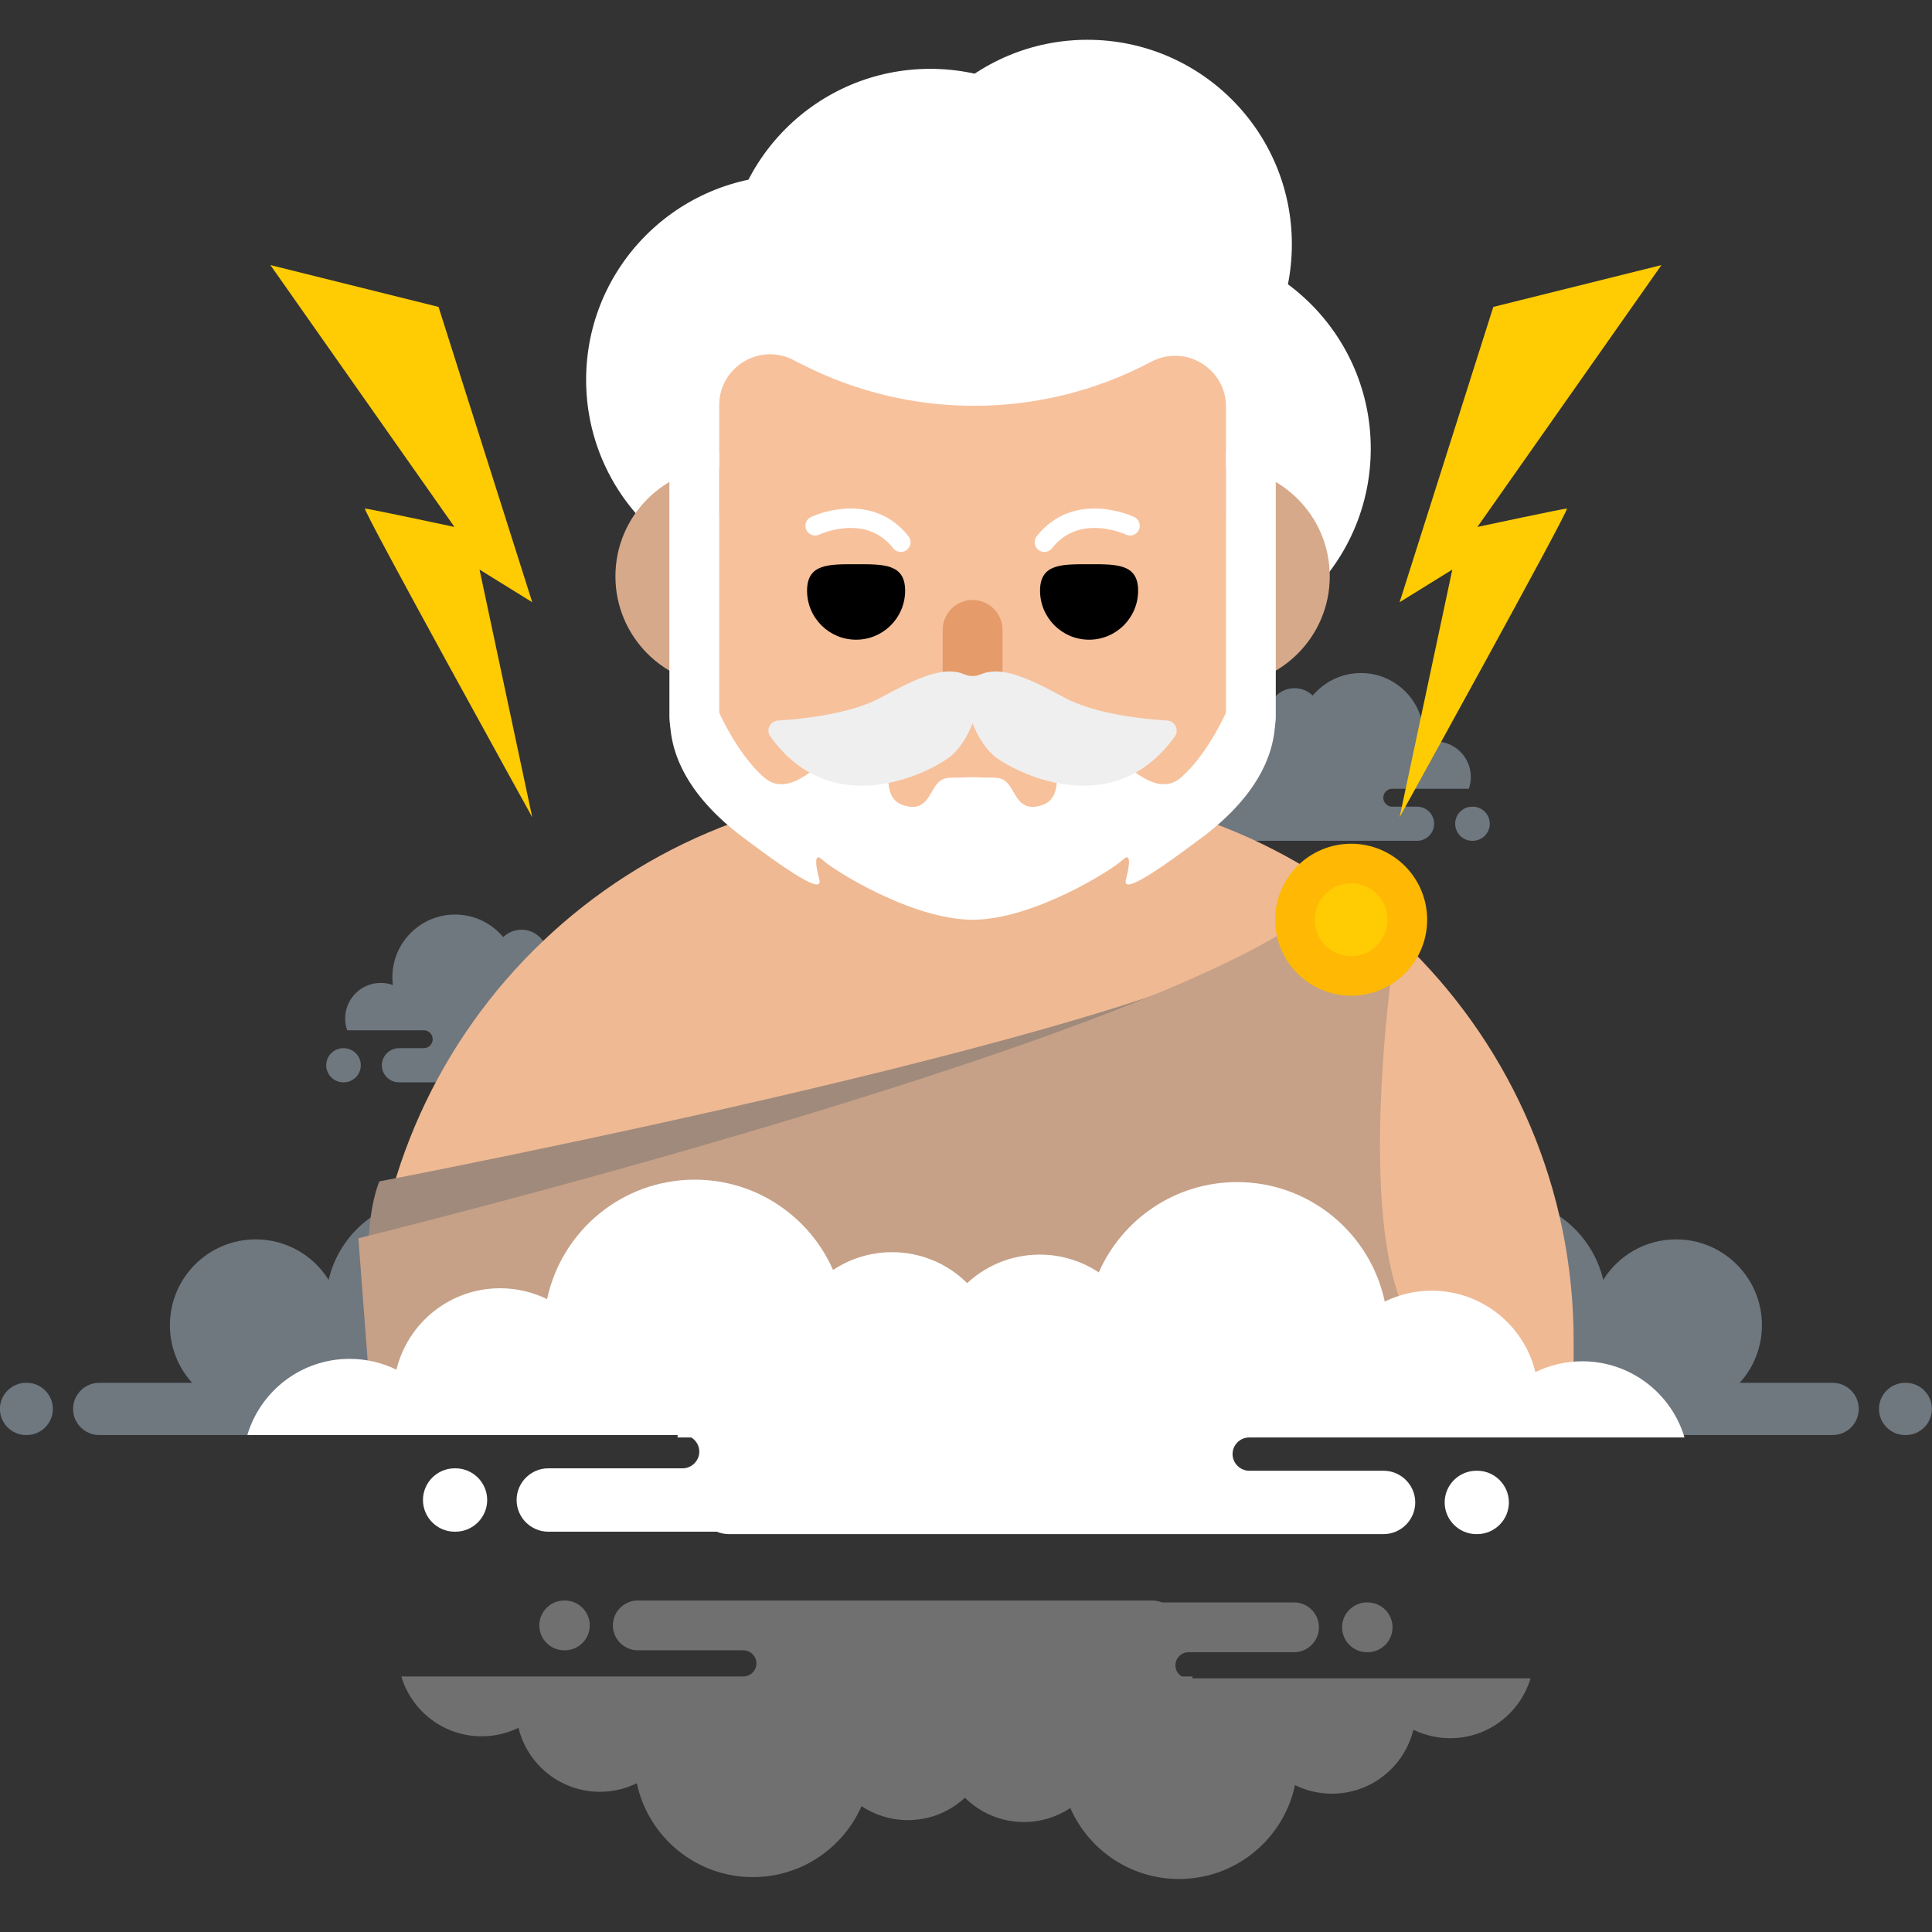 <svg width="240" height="240" viewBox="0 0 240 240" fill="none" xmlns="http://www.w3.org/2000/svg">
<rect x="0" y="0" width="240" height="240" fill="#333333" stroke="none"/>
<g clip-path="url(#clip0_4073_42454)">
<g opacity="0.3">
<path fill-rule="evenodd" clip-rule="evenodd" d="M143.126 205.007L140.203 205.007C139.31 205.007 138.58 205.737 138.58 206.63C138.58 207.523 139.131 208.254 140.203 208.254L148.135 208.254C148.018 213.902 143.402 218.445 137.726 218.445C134.443 218.445 131.517 216.925 129.608 214.552C128.187 215.28 126.577 215.69 124.871 215.69C124.299 215.69 123.738 215.643 123.191 215.554C123.192 215.6 123.193 215.645 123.193 215.69C123.193 221.44 118.531 226.102 112.782 226.102C110.651 226.102 108.671 225.462 107.022 224.364C104.742 229.555 99.556 233.181 93.523 233.181C86.44 233.181 80.524 228.181 79.11 221.519C77.726 222.199 76.169 222.582 74.523 222.582C69.622 222.582 65.512 219.195 64.406 214.634C63.025 215.31 61.473 215.69 59.833 215.69C55.116 215.69 51.133 212.554 49.852 208.254L92.343 208.254C93.236 208.254 93.966 207.524 93.966 206.63C93.966 205.737 93.212 205.007 92.343 205.007L79.228 205.007C77.526 205.007 76.135 203.615 76.135 201.914C76.135 200.213 77.526 198.821 79.228 198.821L143.126 198.821C144.827 198.821 146.218 200.213 146.218 201.914C146.218 203.615 144.827 205.007 143.126 205.007ZM70.17 205.007C71.871 205.007 73.263 203.615 73.263 201.914C73.263 200.213 71.871 198.821 70.17 198.821L70.087 198.821C68.386 198.821 66.995 200.213 66.995 201.914C66.995 203.614 68.386 205.007 70.087 205.007L70.17 205.007Z" fill="white"/>
<path fill-rule="evenodd" clip-rule="evenodd" d="M96.855 205.243C95.154 205.243 93.762 203.851 93.762 202.15C93.762 200.45 95.154 199.058 96.855 199.058L160.753 199.058C162.454 199.058 163.845 200.449 163.845 202.15C163.845 203.851 162.454 205.243 160.753 205.243L147.638 205.243C146.769 205.243 146.014 205.974 146.014 206.867C146.014 207.76 146.745 208.49 147.638 208.49L190.128 208.49C188.848 212.791 184.864 215.926 180.148 215.926C178.507 215.926 176.955 215.546 175.575 214.87C174.468 219.431 170.358 222.818 165.457 222.818C163.811 222.818 162.254 222.436 160.87 221.755C159.457 228.418 153.541 233.417 146.457 233.417C140.424 233.417 135.239 229.791 132.959 224.6C131.309 225.698 129.329 226.338 127.199 226.338C121.449 226.338 116.788 221.676 116.788 215.926C116.788 215.881 116.789 215.836 116.789 215.791C116.242 215.88 115.682 215.926 115.109 215.926C113.404 215.926 111.793 215.516 110.373 214.788C108.464 217.162 105.537 218.681 102.255 218.681C96.579 218.681 91.963 214.138 91.845 208.49L99.777 208.49C100.85 208.49 101.401 207.76 101.401 206.866C101.401 205.973 100.67 205.243 99.777 205.243L96.855 205.243ZM169.893 205.243C171.595 205.243 172.986 203.851 172.986 202.15C172.986 200.45 171.595 199.058 169.893 199.058L169.81 199.058C168.109 199.058 166.717 200.449 166.717 202.15C166.717 203.851 168.109 205.243 169.81 205.243L169.893 205.243Z" fill="white"/>
</g>
<path opacity="0.5" fill-rule="evenodd" clip-rule="evenodd" d="M87.462 130.211H85.457C84.845 130.211 84.344 129.71 84.344 129.098C84.344 128.485 84.722 127.985 85.457 127.985H87.143C87.272 127.578 87.342 127.145 87.342 126.695C87.342 124.814 86.118 123.219 84.424 122.661C84.087 118.767 80.82 115.71 76.838 115.71C73.76 115.71 71.11 117.536 69.909 120.163C69.47 119.519 68.81 119.038 68.039 118.827C68.04 118.802 68.04 118.777 68.04 118.753C68.04 116.952 66.581 115.492 64.78 115.492C63.9 115.492 63.1 115.842 62.514 116.41C61.084 114.698 58.935 113.609 56.531 113.609C52.229 113.609 48.741 117.097 48.741 121.4C48.741 121.726 48.761 122.047 48.8 122.363C48.331 122.193 47.824 122.101 47.296 122.101C44.855 122.101 42.876 124.079 42.876 126.52C42.876 127.034 42.964 127.526 43.125 127.985H52.639C53.252 127.985 53.753 128.485 53.753 129.098C53.753 129.71 53.236 130.211 52.639 130.211H49.555C48.389 130.211 47.434 131.165 47.434 132.332C47.434 133.498 48.389 134.452 49.555 134.452H87.462C88.628 134.452 89.582 133.498 89.582 132.332C89.582 131.165 88.628 130.211 87.462 130.211ZM42.701 130.211C43.867 130.211 44.822 131.165 44.822 132.332C44.822 133.498 43.867 134.452 42.701 134.452H42.644C41.477 134.452 40.523 133.498 40.523 132.332C40.523 131.165 41.477 130.211 42.644 130.211H42.701Z" fill="#ACBCCC"/>
<path opacity="0.5" fill-rule="evenodd" clip-rule="evenodd" d="M138.127 100.208C136.96 100.208 136.006 101.162 136.006 102.329C136.006 103.495 136.96 104.449 138.127 104.449H176.033C177.2 104.449 178.154 103.495 178.154 102.329C178.154 101.162 177.2 100.208 176.033 100.208H172.949C172.353 100.208 171.836 99.707 171.836 99.095C171.836 98.482 172.337 97.982 172.949 97.982H182.464C182.625 97.523 182.712 97.031 182.712 96.518C182.712 94.076 180.733 92.098 178.292 92.098C177.764 92.098 177.258 92.19 176.788 92.36C176.827 92.044 176.848 91.723 176.848 91.397C176.848 87.094 173.36 83.606 169.057 83.606C166.653 83.606 164.504 84.695 163.075 86.407C162.488 85.839 161.689 85.489 160.808 85.489C159.008 85.489 157.548 86.949 157.548 88.749C157.548 88.774 157.548 88.799 157.549 88.823C156.778 89.035 156.119 89.516 155.68 90.159C154.479 87.533 151.828 85.707 148.751 85.707C144.769 85.707 141.501 88.764 141.165 92.658C139.47 93.216 138.247 94.811 138.247 96.692C138.247 97.141 138.317 97.575 138.446 97.982H140.131C140.867 97.982 141.244 98.482 141.244 99.095C141.244 99.707 140.744 100.208 140.131 100.208L138.127 100.208ZM182.945 100.208C184.111 100.208 185.065 101.162 185.065 102.329C185.065 103.495 184.111 104.449 182.945 104.449H182.887C181.721 104.449 180.767 103.495 180.767 102.329C180.767 101.162 181.721 100.208 182.887 100.208L182.945 100.208Z" fill="#ACBCCC"/>
<path opacity="0.5" fill-rule="evenodd" clip-rule="evenodd" d="M43.01 171.778H52.968C52.809 171.143 52.724 170.402 52.724 169.535C52.724 162.217 58.657 156.284 65.976 156.284C68.937 156.284 71.671 157.256 73.878 158.897C73.874 158.774 73.873 158.651 73.873 158.527C73.873 151.209 79.805 145.276 87.124 145.276C91.301 145.276 95.026 147.21 97.455 150.23C99.264 149.304 101.313 148.782 103.484 148.782C104.213 148.782 104.926 148.841 105.622 148.955C105.621 148.897 105.62 148.84 105.62 148.782C105.62 141.463 111.553 135.531 118.871 135.531C121.582 135.531 124.102 136.345 126.202 137.743C129.103 131.136 135.703 126.521 143.381 126.521C152.396 126.521 159.926 132.884 161.725 141.363C163.487 140.497 165.468 140.01 167.563 140.01C173.801 140.01 179.031 144.321 180.44 150.126C182.197 149.266 184.172 148.782 186.26 148.782C192.531 148.782 197.784 153.137 199.159 158.988C201.043 155.97 204.392 153.96 208.212 153.96C214.1 153.96 218.874 158.734 218.874 164.622C218.874 167.376 217.83 169.886 216.115 171.778H227.658C229.443 171.778 230.903 173.238 230.903 175.023C230.903 176.807 229.443 178.267 227.658 178.267H43.01C41.225 178.267 39.765 176.807 39.765 175.023C39.765 173.238 41.225 171.778 43.01 171.778ZM236.658 171.778H236.745C238.53 171.778 239.99 173.238 239.99 175.023C239.99 176.808 238.53 178.267 236.745 178.267H236.658C234.873 178.267 233.413 176.808 233.413 175.023C233.413 173.238 234.873 171.778 236.658 171.778Z" fill="#ACBCCC"/>
<path opacity="0.5" fill-rule="evenodd" clip-rule="evenodd" d="M196.971 171.778C198.755 171.778 200.215 173.238 200.215 175.023C200.215 176.807 198.755 178.267 196.971 178.267H12.323C10.538 178.267 9.078 176.807 9.078 175.023C9.078 173.238 10.538 171.778 12.323 171.778H23.866C22.151 169.886 21.107 167.376 21.107 164.622C21.107 158.734 25.88 153.96 31.769 153.96C35.589 153.96 38.938 155.97 40.821 158.988C42.197 153.137 47.45 148.782 53.72 148.782C55.809 148.782 57.784 149.266 59.541 150.126C60.95 144.321 66.18 140.01 72.418 140.01C74.513 140.01 76.494 140.497 78.255 141.363C80.055 132.884 87.584 126.521 96.6 126.521C104.278 126.521 110.878 131.136 113.779 137.743C115.879 136.345 118.399 135.531 121.11 135.531C128.428 135.531 134.361 141.463 134.361 148.782C134.361 148.84 134.359 148.897 134.359 148.955C135.055 148.841 135.768 148.782 136.497 148.782C138.667 148.782 140.717 149.304 142.526 150.23C144.955 147.21 148.679 145.276 152.857 145.276C160.175 145.276 166.108 151.209 166.108 158.527C166.108 158.651 166.106 158.775 166.103 158.897C168.309 157.256 171.044 156.284 174.005 156.284C181.324 156.284 187.257 162.217 187.257 169.535C187.257 170.402 187.172 171.143 187.013 171.778L196.971 171.778ZM6.567 175.023C6.567 176.807 5.107 178.267 3.323 178.267H3.236C1.45 178.267 -0.01 176.807 -0.01 175.023C-0.01 173.238 1.45 171.778 3.236 171.778H3.323C5.107 171.778 6.567 173.238 6.567 175.023Z" fill="#ACBCCC"/>
<path d="M185.503 38.125L173.864 74.811L180.411 70.757L173.864 101.519C173.864 101.519 195.065 63.171 194.649 63.171C194.233 63.171 183.529 65.457 183.529 65.457L206.392 32.929L185.503 38.125Z" fill="#FFCB03"/>
<path d="M54.477 38.125L66.117 74.811L59.57 70.757L66.117 101.519C66.117 101.519 44.916 63.171 45.332 63.171C45.748 63.171 56.452 65.457 56.452 65.457L33.588 32.929L54.477 38.125Z" fill="#FFCB03"/>
<path d="M114.681 98.011H126.957C164.778 98.011 195.483 128.717 195.483 166.537V175.343H46.155V166.537C46.155 128.717 76.861 98.011 114.681 98.011Z" fill="#EFB993"/>
<path d="M45.711 155.732C45.711 155.732 45.718 150.218 47.126 146.754C47.126 146.754 150.293 127.051 161.552 115.035L130.699 147.403L45.711 155.732Z" fill="#A08A7C"/>
<path d="M44.517 153.823C44.517 153.823 159.804 125.481 166.949 109.026L173.877 113.573C173.877 113.573 167.815 149.514 174.743 163.371C181.672 177.227 46.155 175.342 46.155 175.342L44.517 153.823Z" fill="#C6A187"/>
<path d="M167.846 123.692C173.059 123.692 177.286 119.466 177.286 114.252C177.286 109.038 173.059 104.812 167.846 104.812C162.632 104.812 158.406 109.038 158.406 114.252C158.406 119.466 162.632 123.692 167.846 123.692Z" fill="#FFB803"/>
<path d="M167.846 118.781C170.347 118.781 172.375 116.754 172.375 114.252C172.375 111.751 170.347 109.724 167.846 109.724C165.345 109.724 163.317 111.751 163.317 114.252C163.317 116.754 165.345 118.781 167.846 118.781Z" fill="#FFCB03"/>
<path d="M135.086 55.729C149.111 55.729 160.48 44.36 160.48 30.336C160.48 16.311 149.111 4.942 135.086 4.942C121.062 4.942 109.693 16.311 109.693 30.336C109.693 44.36 121.062 55.729 135.086 55.729Z" fill="white"/>
<path d="M144.888 81.122C158.912 81.122 170.281 69.753 170.281 55.729C170.281 41.705 158.912 30.336 144.888 30.336C130.864 30.336 119.495 41.705 119.495 55.729C119.495 69.753 130.864 81.122 144.888 81.122Z" fill="white"/>
<path d="M98.203 72.57C112.227 72.57 123.596 61.202 123.596 47.177C123.596 33.153 112.227 21.784 98.203 21.784C84.178 21.784 72.81 33.153 72.81 47.177C72.81 61.202 84.178 72.57 98.203 72.57Z" fill="white"/>
<path d="M115.558 59.337C129.582 59.337 140.951 47.968 140.951 33.944C140.951 19.92 129.582 8.551 115.558 8.551C101.534 8.551 90.165 19.92 90.165 33.944C90.165 47.968 101.534 59.337 115.558 59.337Z" fill="white"/>
<path d="M120.819 17.604C142.708 17.604 160.479 35.375 160.479 57.264V71.591H81.159V57.264C81.159 35.375 98.93 17.604 120.819 17.604Z" fill="white"/>
<path d="M90.041 85.181C97.547 85.181 103.632 79.097 103.632 71.591C103.632 64.085 97.547 58 90.041 58C82.535 58 76.45 64.085 76.45 71.591C76.45 79.097 82.535 85.181 90.041 85.181Z" fill="#D6A98A"/>
<path d="M151.598 85.181C159.104 85.181 165.188 79.097 165.188 71.591C165.188 64.085 159.104 58 151.598 58C144.092 58 138.007 64.085 138.007 71.591C138.007 79.097 144.092 85.181 151.598 85.181Z" fill="#D6A98A"/>
<path d="M110.063 53.736H131.576C145.822 53.736 157.388 65.302 157.388 79.548V83.271C157.388 96.379 146.746 107.022 133.638 107.022H111.724C96.561 107.022 84.25 94.711 84.25 79.548C84.25 65.302 95.816 53.736 110.063 53.736Z" fill="#F7C19C"/>
<path fill-rule="evenodd" clip-rule="evenodd" d="M152.298 66.15H89.34V50.341C89.34 45.618 94.33 42.563 98.537 44.71L99.643 45.274C113.29 52.241 129.477 52.115 143.014 44.937C147.225 42.705 152.298 45.757 152.298 50.523V66.15Z" fill="#F7C19C"/>
<path d="M83.155 56.067H89.34V95.186C85.926 95.186 83.155 92.415 83.155 89.001V56.067Z" fill="white"/>
<path d="M152.298 56.067H158.483V89.001C158.483 92.415 155.712 95.186 152.298 95.186V56.067Z" fill="white"/>
<path fill-rule="evenodd" clip-rule="evenodd" d="M158.389 88.668C158.163 84.348 153.655 85.249 153.091 86.715C152.528 88.18 150.161 93.552 146.742 96.558C143.323 99.563 139.191 93.853 136.711 92.763C134.232 91.674 132.316 93.214 131.602 94.454C130.888 95.694 132.165 99.188 129.347 100.052C126.53 100.916 126.192 98.436 125.215 97.347C124.336 96.366 123.609 96.684 121.555 96.566C121.064 96.537 120.574 96.537 120.083 96.566C118.029 96.684 117.303 96.366 116.424 97.347C115.447 98.436 115.108 100.916 112.291 100.052C109.473 99.188 110.75 95.694 110.037 94.454C109.323 93.214 107.407 91.674 104.927 92.763C102.448 93.853 98.315 99.563 94.896 96.558C91.477 93.552 89.111 88.18 88.547 86.715C87.983 85.249 83.475 84.348 83.249 88.668C83.024 92.989 84.978 98.511 92.266 103.997C99.555 109.482 102.185 110.834 101.771 109.256C101.358 107.678 101.02 105.687 102.222 106.852C103.424 108.016 113.268 114.253 120.819 114.253C128.37 114.253 138.214 108.016 139.416 106.852C140.618 105.687 140.28 107.678 139.867 109.256C139.454 110.834 142.083 109.482 149.372 103.997C156.661 98.511 158.614 92.989 158.389 88.668Z" fill="white"/>
<path fill-rule="evenodd" clip-rule="evenodd" d="M141.383 73.374C141.383 76.739 138.656 79.466 135.291 79.466C131.927 79.466 129.199 76.739 129.199 73.374C129.199 70.01 131.927 70.091 135.291 70.091C138.656 70.091 141.383 70.01 141.383 73.374Z" fill="black"/>
<path d="M120.819 74.533C122.87 74.533 124.536 76.198 124.536 78.249V86.224H117.102V78.249C117.102 76.198 118.768 74.533 120.819 74.533Z" fill="#E59B6A"/>
<path fill-rule="evenodd" clip-rule="evenodd" d="M144.989 89.509C141.838 89.315 135.947 88.683 132.174 86.631C127.506 84.093 124.34 82.705 121.848 83.767C121.181 84.051 120.457 84.051 119.79 83.767C117.298 82.705 114.132 84.094 109.465 86.631C105.688 88.685 99.791 89.316 96.642 89.509C95.674 89.569 95.112 90.668 95.675 91.458C103.459 102.364 115.828 95.834 118.2 93.858C119.239 92.992 120.191 91.46 120.819 89.862C121.448 91.46 122.399 92.993 123.439 93.858C125.807 95.832 138.155 102.351 145.94 91.49C146.511 90.693 145.968 89.569 144.989 89.509Z" fill="#EFEFEF"/>
<path d="M101.262 65.315C101.262 65.315 107.827 62.184 111.903 67.356" stroke="white" stroke-width="2.416" stroke-miterlimit="10" stroke-linecap="round"/>
<path d="M140.376 65.315C140.376 65.315 133.811 62.184 129.735 67.356" stroke="white" stroke-width="2.416" stroke-miterlimit="10" stroke-linecap="round"/>
<path fill-rule="evenodd" clip-rule="evenodd" d="M112.439 73.374C112.439 76.739 109.712 79.466 106.347 79.466C102.982 79.466 100.255 76.739 100.255 73.374C100.255 70.01 102.982 70.091 106.347 70.091C109.712 70.091 112.439 70.01 112.439 73.374Z" fill="black"/>
<path fill-rule="evenodd" clip-rule="evenodd" d="M90.545 182.701H94.265C95.401 182.701 96.331 181.771 96.331 180.635C96.331 179.498 95.63 178.568 94.265 178.568H84.169C84.319 171.38 90.194 165.598 97.418 165.598C101.596 165.598 105.32 167.532 107.75 170.552C109.558 169.626 111.607 169.104 113.778 169.104C114.507 169.104 115.22 169.164 115.916 169.277C115.916 169.219 115.914 169.162 115.914 169.104C115.914 161.786 121.847 155.853 129.165 155.853C131.876 155.853 134.396 156.668 136.496 158.065C139.397 151.458 145.997 146.843 153.675 146.843C162.691 146.843 170.22 153.206 172.02 161.685C173.781 160.819 175.762 160.333 177.857 160.333C184.095 160.333 189.326 164.643 190.734 170.449C192.491 169.588 194.466 169.104 196.555 169.104C202.557 169.104 207.627 173.095 209.256 178.568H155.178C154.042 178.568 153.112 179.498 153.112 180.635C153.112 181.772 154.072 182.701 155.178 182.701H171.87C174.035 182.701 175.806 184.472 175.806 186.637C175.806 188.802 174.035 190.573 171.87 190.573H90.545C88.38 190.573 86.609 188.802 86.609 186.637C86.609 184.473 88.38 182.701 90.545 182.701ZM183.397 182.701C181.232 182.701 179.461 184.472 179.461 186.637C179.461 188.802 181.232 190.573 183.397 190.573H183.503C185.668 190.573 187.439 188.802 187.439 186.638C187.439 184.473 185.668 182.701 183.503 182.701H183.397Z" fill="white"/>
<path fill-rule="evenodd" clip-rule="evenodd" d="M149.436 182.4C151.601 182.4 153.372 184.172 153.372 186.336C153.372 188.501 151.601 190.272 149.436 190.272H68.111C65.946 190.272 64.175 188.501 64.175 186.337C64.175 184.172 65.946 182.4 68.111 182.4H84.802C85.909 182.4 86.869 181.47 86.869 180.334C86.869 179.197 85.939 178.267 84.802 178.267H30.724C32.353 172.794 37.424 168.803 43.426 168.803C45.514 168.803 47.49 169.287 49.247 170.148C50.655 164.342 55.886 160.032 62.124 160.032C64.219 160.032 66.2 160.519 67.961 161.384C69.76 152.905 77.29 146.542 86.306 146.542C93.984 146.542 100.583 151.157 103.485 157.764C105.584 156.367 108.105 155.552 110.816 155.552C118.134 155.552 124.066 161.485 124.066 168.803C124.066 168.861 124.065 168.918 124.064 168.976C124.761 168.863 125.474 168.803 126.202 168.803C128.373 168.803 130.423 169.326 132.231 170.252C134.66 167.231 138.385 165.297 142.563 165.297C149.787 165.297 155.662 171.079 155.811 178.267H145.716C144.351 178.267 143.65 179.197 143.65 180.334C143.65 181.471 144.58 182.4 145.716 182.4L149.436 182.4ZM56.477 182.4C54.312 182.4 52.542 184.172 52.542 186.336C52.542 188.501 54.312 190.272 56.477 190.272H56.583C58.748 190.272 60.52 188.501 60.52 186.337C60.52 184.172 58.748 182.4 56.583 182.4H56.477Z" fill="white"/>
</g>
<defs>
<clipPath id="clip0_4073_42454">
<rect width="240" height="240" fill="white"/>
</clipPath>
</defs>
</svg>
